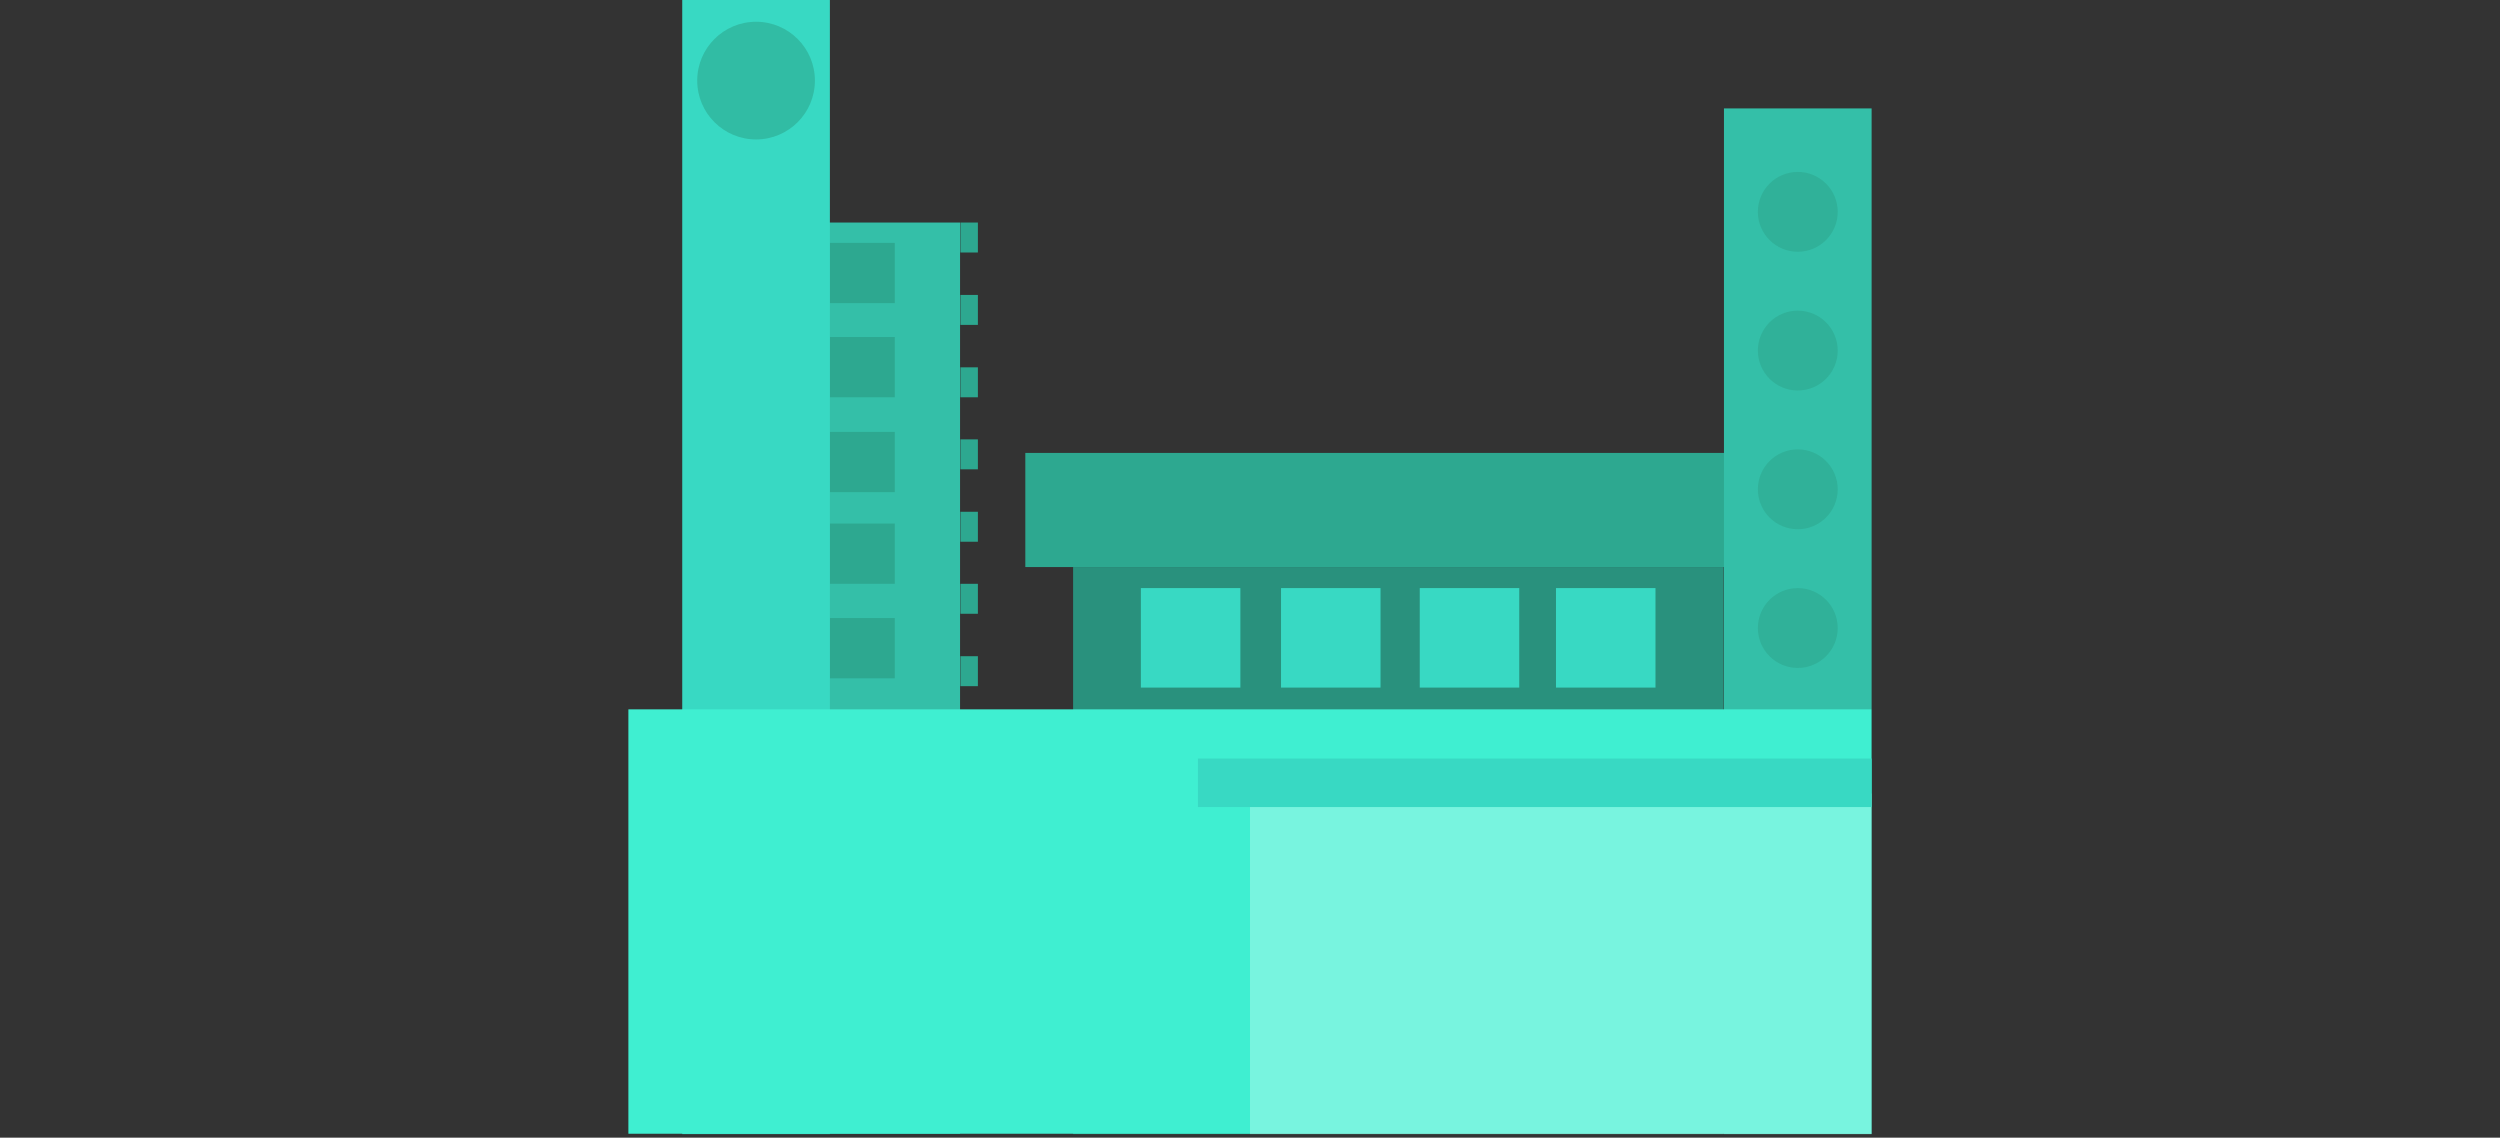 <svg xmlns="http://www.w3.org/2000/svg" xmlns:xlink="http://www.w3.org/1999/xlink" id="Capa_1" x="0" y="0" enable-background="new 3237.9 -59 701 319" version="1.1" viewBox="3237.9 -59 701 319" xml:space="preserve"><rect x="3237.9" y="-59" width="701" height="319" fill="#333333" stroke="none"/><style type="text/css">.st31{fill:#2da890}.st32{fill:#29917d}.st33{fill:#34bfa8}.st34{fill:#38d9c3}.st35{fill:#3fefd1}.st36{opacity:.3;fill:#fff}.st37{opacity:.6;fill:#2da890}</style><g><g><rect width="4.9" height="8.4" x="3507.2" y="3.4" class="st31"/><rect width="4.9" height="8.4" x="3507.2" y="23.7" class="st31"/><rect width="4.9" height="8.4" x="3507.2" y="44" class="st31"/><rect width="4.9" height="8.4" x="3507.2" y="64.2" class="st31"/><rect width="4.9" height="8.4" x="3507.2" y="84.5" class="st31"/><rect width="4.9" height="8.4" x="3507.2" y="104.7" class="st31"/><rect width="4.9" height="8.4" x="3507.2" y="125" class="st31"/><rect width="4.9" height="8.4" x="3507.2" y="145.2" class="st31"/></g><rect width="210.1" height="32" x="3525.4" y="68" class="st31"/><rect width="182.4" height="159" x="3538.8" y="100" class="st32"/><rect width="41.4" height="255.5" x="3465.7" y="3.4" class="st33"/><rect width="18.2" height="16.9" x="3470.6" y="9.1" class="st31"/><rect width="18.2" height="16.9" x="3470.6" y="35.5" class="st31"/><rect width="18.2" height="16.9" x="3470.6" y="62.1" class="st31"/><rect width="18.2" height="16.9" x="3470.6" y="87.8" class="st31"/><rect width="18.2" height="16.9" x="3470.6" y="114.3" class="st31"/><rect width="18.2" height="16.9" x="3470.6" y="145.3" class="st31"/><rect width="41.4" height="318" x="3429.2" y="-59" class="st34"/><rect width="41.4" height="287.6" x="3721.3" y="-28.6" class="st33"/><rect width="348.5" height="119" x="3414.1" y="139.9" class="st35"/><rect width="174.3" height="95.5" x="3588.4" y="163.5" class="st36"/><circle cx="3449.9" cy="-36.4" r="16.5" class="st37"/><circle cx="3742" cy=".4" r="11.2" class="st37"/><circle cx="3742" cy="39.3" r="11.2" class="st37"/><circle cx="3742" cy="78.2" r="11.2" class="st37"/><circle cx="3742" cy="117.1" r="11.2" class="st37"/><rect width="188.9" height="13.6" x="3573.8" y="153.7" class="st34"/><g><rect width="27.9" height="27.9" x="3557.8" y="105.9" class="st34"/><rect width="27.9" height="27.9" x="3597.1" y="105.9" class="st34"/><rect width="27.9" height="27.9" x="3636" y="105.9" class="st34"/><rect width="27.9" height="27.9" x="3674.2" y="105.9" class="st34"/></g></g></svg>
